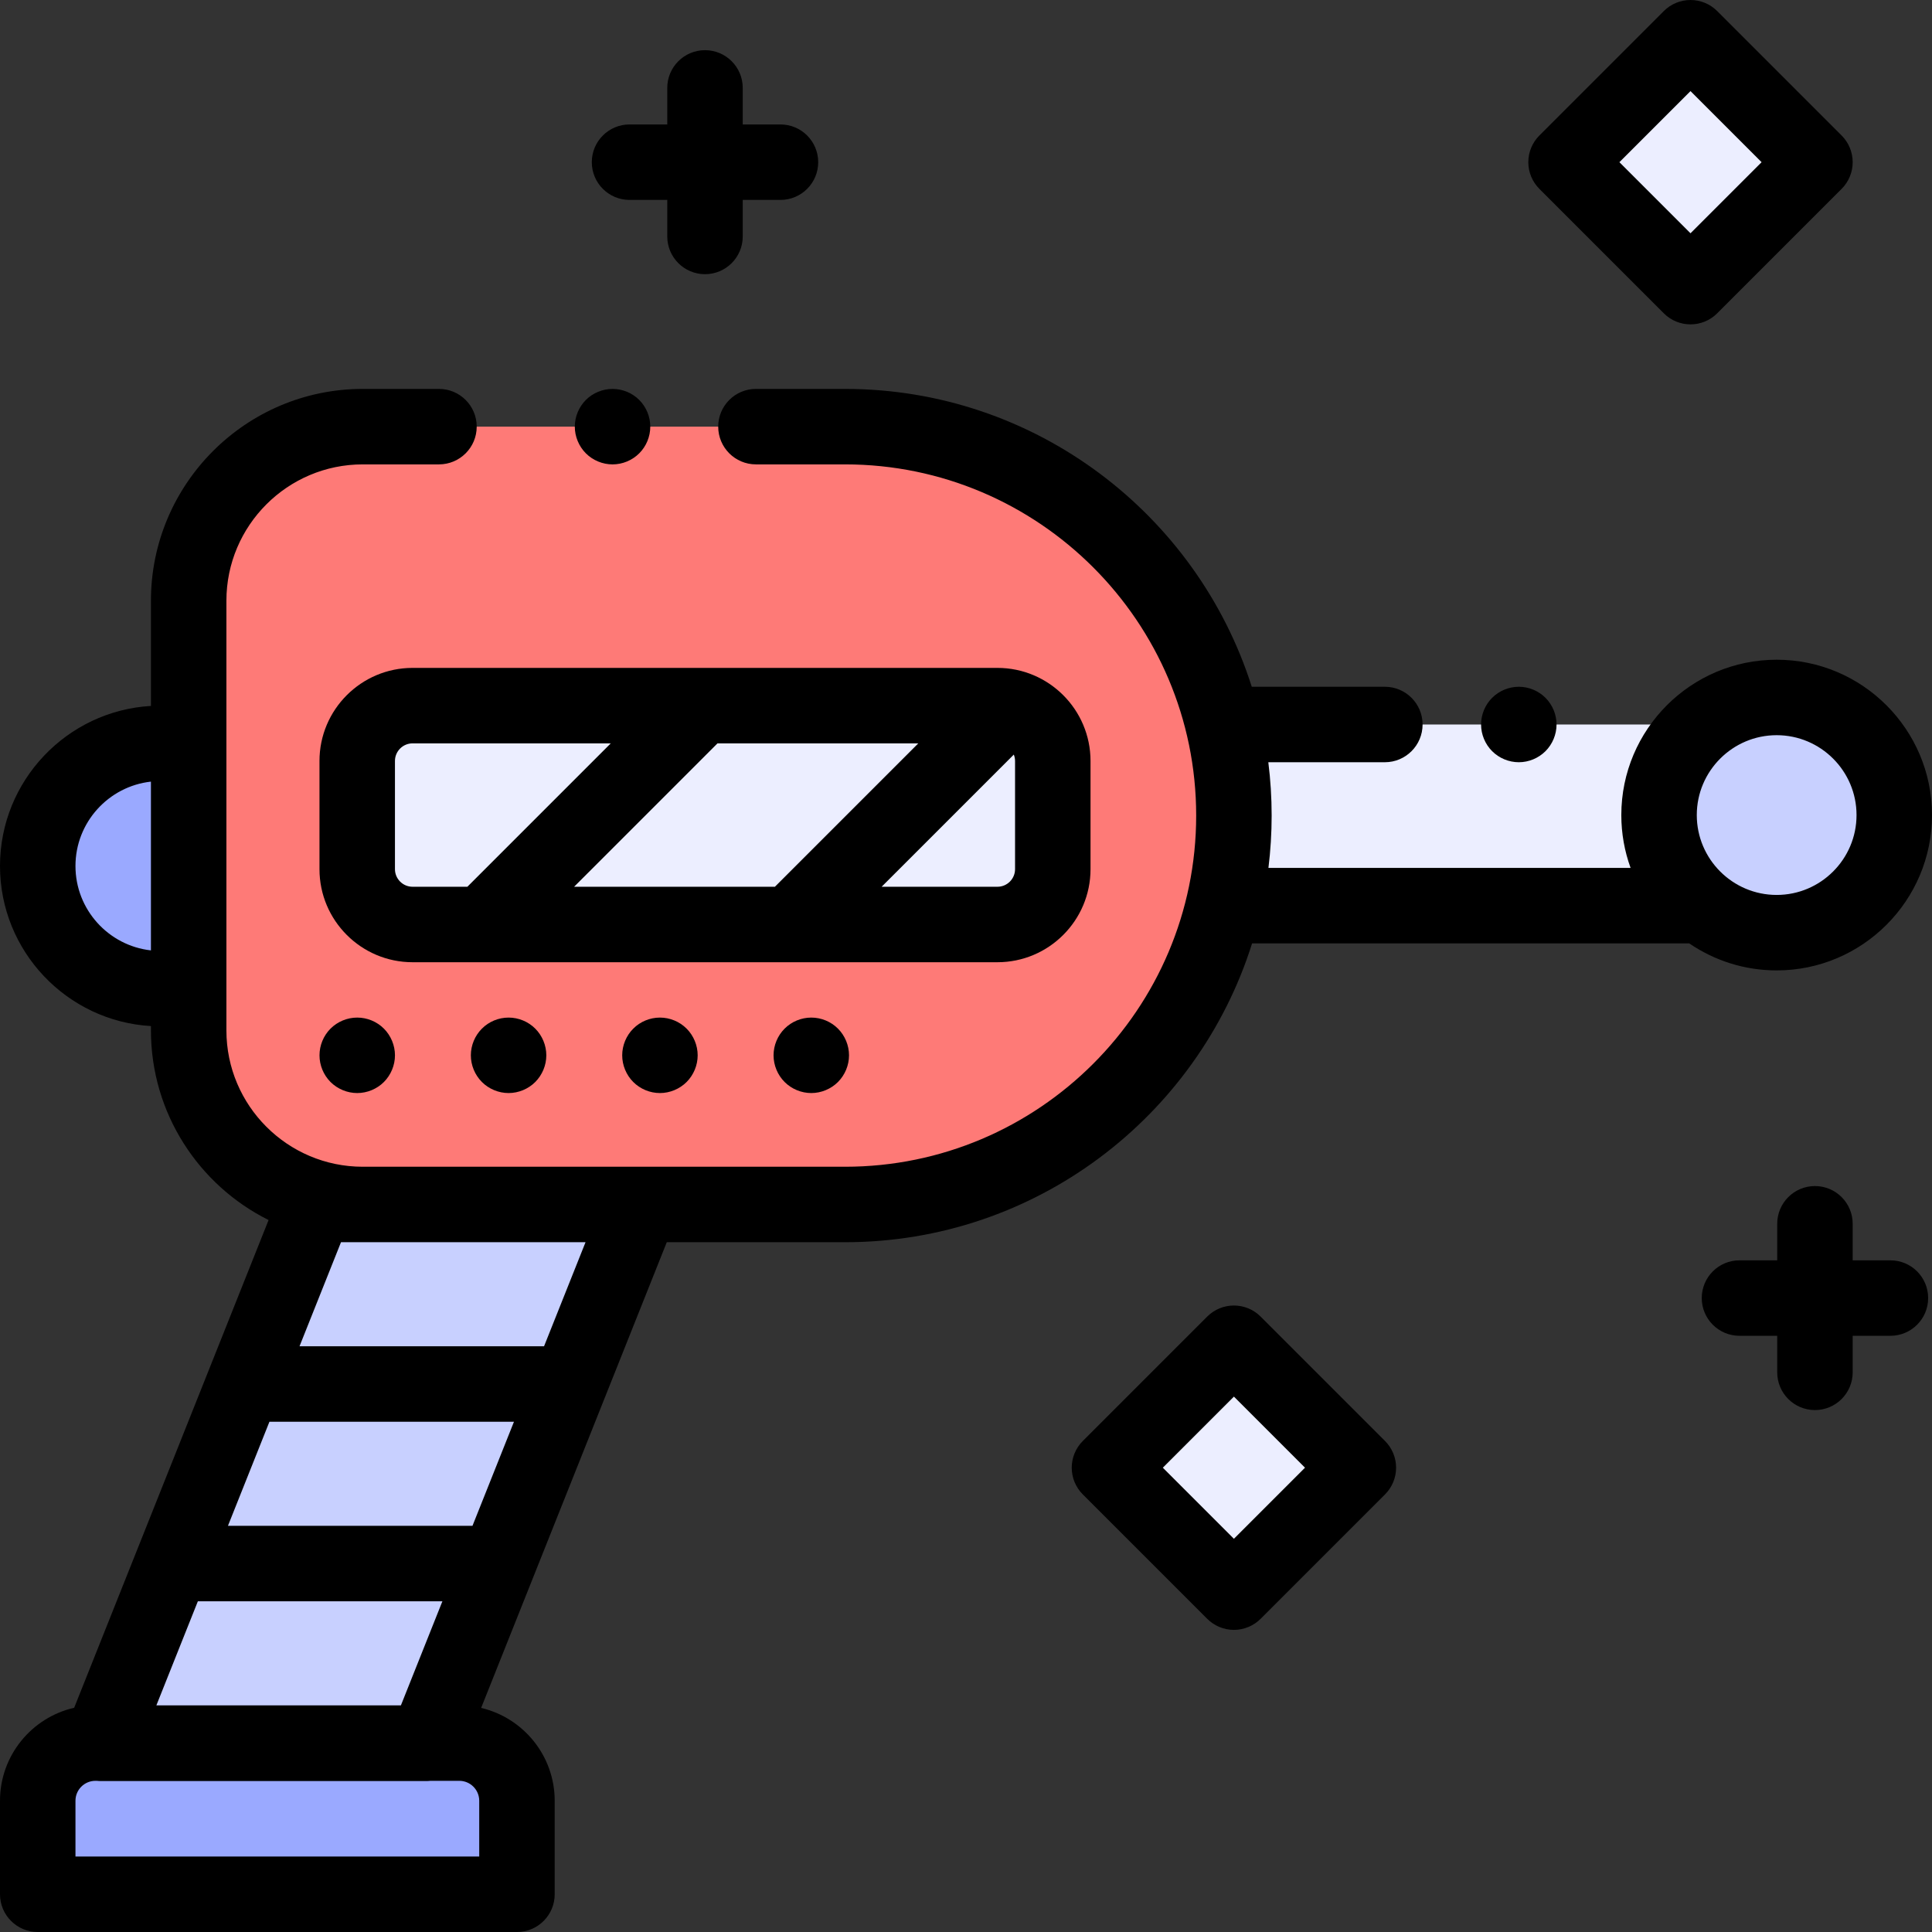 <?xml version="1.0" encoding="iso-8859-1"?>
<!-- Generator: Adobe Illustrator 19.0.0, SVG Export Plug-In . SVG Version: 6.00 Build 0)  -->
<svg version="1.1" id="Capa_1" xmlns="http://www.w3.org/2000/svg" xmlns:xlink="http://www.w3.org/1999/xlink" x="0px" y="0px"
	 viewBox="0 0 512 512" style="enable-background:new 0 0 512 512;" xml:space="preserve">
<rect x="0" y="0" width="512" height="512" fill="#333333" stroke="none"/>
<rect x="327" y="192" style="fill:#ECEEFF;" width="120.85" height="48"/>
<path style="fill:#9AA9FF;" d="M50,262h-7.5C24.551,262,10,247.449,10,229.5l0,0c0-17.949,14.551-32.5,32.5-32.5H50V262z"/>
<path style="fill:#C8D0FF;" d="M470.833,184.833L470.833,184.833c-17.213,0-31.167,13.954-31.167,31.167l0,0
	c0,17.213,13.954,31.167,31.167,31.167l0,0C488.046,247.167,502,233.213,502,216l0,0C502,198.787,488.046,184.833,470.833,184.833z"
	/>
<path style="fill:#9AA9FF;" d="M137,502H10v-24.781c0-8.44,6.842-15.281,15.281-15.281h96.438c8.44,0,15.281,6.842,15.281,15.281
	V502z"/>
<polygon style="fill:#C8D0FF;" points="113,462 26.666,462 83.588,319.2 169.923,319.2 "/>
<path style="fill:#FE7A77;" d="M223.933,319.2h-127.8C70.655,319.2,50,298.545,50,273.067V159.2
	c0-25.479,20.655-46.133,46.133-46.133h127.8c56.922,0,103.067,46.144,103.067,103.067l0,0C327,273.056,280.856,319.2,223.933,319.2
	z"/>
<g>
	<path style="fill:#ECEEFF;" d="M264.333,187h-155c-8.1,0-14.667,6.566-14.667,14.667v28.667c0,8.1,6.566,14.667,14.667,14.667h155
		c8.1,0,14.667-6.566,14.667-14.667v-28.667C279,193.566,272.434,187,264.333,187z"/>
	
		<rect x="424.673" y="19.66" transform="matrix(-0.707 0.707 -0.707 -0.707 795.164 -243.407)" style="fill:#ECEEFF;" width="46.642" height="46.642"/>
	
		<rect x="303.669" y="365.634" transform="matrix(-0.707 0.707 -0.707 -0.707 833.239 432.771)" style="fill:#ECEEFF;" width="46.642" height="46.642"/>
</g>
<path d="M162.33,123.069c2.63,0,5.21-1.069,7.07-2.93c1.87-1.859,2.93-4.439,2.93-7.07c0-2.64-1.06-5.21-2.93-7.079
	c-1.86-1.86-4.43-2.921-7.07-2.921c-2.63,0-5.21,1.061-7.07,2.921c-1.86,1.869-2.93,4.439-2.93,7.079c0,2.631,1.07,5.2,2.93,7.07
	C157.12,122,159.7,123.069,162.33,123.069z"/>
<path d="M223.934,329.2c50.552,0,93.458-33.348,107.883-79.2h115.838c6.607,4.518,14.588,7.167,23.179,7.167
	C493.533,257.167,512,238.699,512,216s-18.467-41.167-41.167-41.167c-22.7,0-41.167,18.468-41.167,41.167
	c0,4.914,0.868,9.627,2.455,14h-95.972c0.558-4.546,0.851-9.173,0.851-13.867c0-4.786-0.302-9.502-0.882-14.133H367
	c5.523,0,10-4.478,10-10s-4.477-10-10-10h-35.27c-14.507-45.714-57.343-78.934-107.796-78.934h-23.6c-5.523,0-10,4.478-10,10
	s4.477,10,10,10h23.6c51.317,0,93.066,41.75,93.066,93.067S275.25,309.2,223.934,309.2h-127.8C76.209,309.2,60,292.99,60,273.066
	V159.2c0-19.924,16.209-36.134,36.133-36.134h20.2c5.523,0,10-4.478,10-10s-4.477-10-10-10h-20.2
	C65.181,103.066,40,128.248,40,159.2v27.879c-22.275,1.299-40,19.826-40,42.42s17.725,41.121,40,42.42v1.146
	c0,21.991,12.717,41.058,31.178,50.261l-51.521,129.25C8.416,455.141,0,465.212,0,477.219V502c0,5.522,4.477,10,10,10h127
	c5.523,0,10-4.478,10-10v-24.781c0-11.948-8.334-21.98-19.493-24.605L176.702,329.2H223.934z M470.833,194.833
	c11.671,0,21.167,9.495,21.167,21.167s-9.495,21.167-21.167,21.167s-21.167-9.495-21.167-21.167S459.162,194.833,470.833,194.833z
	 M20,229.5c0-11.562,8.766-21.114,20-22.362v44.725C28.766,250.614,20,241.062,20,229.5z M125.212,404.358H60.408l10.994-27.579
	h64.804L125.212,404.358z M41.442,451.938l10.994-27.579h64.804l-10.994,27.579H41.442z M127,492H20v-14.781
	c0-2.912,2.369-5.281,5.281-5.281h0.372c0.335,0.034,0.672,0.063,1.013,0.063H113c0.356,0,0.708-0.025,1.056-0.063h7.663
	c2.912,0,5.281,2.369,5.281,5.281V492z M144.178,356.779H79.374L90.367,329.2h5.766h59.038L144.178,356.779z"/>
<path d="M402.5,202c2.63,0,5.21-1.07,7.07-2.931c1.86-1.859,2.93-4.439,2.93-7.069s-1.07-5.21-2.93-7.07s-4.44-2.93-7.07-2.93
	s-5.21,1.069-7.07,2.93c-1.86,1.86-2.93,4.44-2.93,7.07s1.07,5.21,2.93,7.069C397.29,200.93,399.87,202,402.5,202z"/>
<path d="M289,230.333v-28.666C289,188.065,277.935,177,264.333,177h-155c-13.602,0-24.667,11.065-24.667,24.667v28.666
	c0,13.602,11.065,24.667,24.667,24.667h155C277.935,255,289,243.935,289,230.333z M269,230.333c0,2.573-2.093,4.667-4.667,4.667
	h-30.691l35.028-35.028c0.207,0.527,0.33,1.095,0.33,1.695V230.333z M152.143,235l38-38h53.215l-38,38H152.143z M104.667,230.333
	v-28.666c0-2.573,2.094-4.667,4.667-4.667h52.524l-38,38h-14.524C106.76,235,104.667,232.906,104.667,230.333z"/>
<path d="M440.929,83.033c1.953,1.952,4.512,2.929,7.071,2.929s5.118-0.977,7.071-2.929l32.981-32.98
	c1.875-1.876,2.929-4.419,2.929-7.071s-1.054-5.195-2.929-7.071L455.071,2.929C453.196,1.054,450.652,0,448,0
	s-5.196,1.054-7.071,2.929L407.948,35.91c-1.875,1.876-2.929,4.419-2.929,7.071s1.054,5.195,2.929,7.071L440.929,83.033z
	 M448,24.143l18.839,18.839L448,61.82l-18.839-18.839L448,24.143z"/>
<path d="M334.071,348.904c-3.905-3.904-10.236-3.904-14.142,0l-32.981,32.98c-1.875,1.876-2.929,4.419-2.929,7.071
	s1.054,5.195,2.929,7.071l32.981,32.981c1.875,1.875,4.419,2.929,7.071,2.929s5.196-1.054,7.071-2.929l32.981-32.981
	c1.875-1.876,2.929-4.419,2.929-7.071s-1.054-5.195-2.929-7.071L334.071,348.904z M327,407.795l-18.839-18.839L327,370.117
	l18.839,18.839L327,407.795z"/>
<path d="M87.59,272.6c-1.86,1.86-2.92,4.44-2.92,7.07s1.06,5.2,2.92,7.07c1.87,1.859,4.44,2.93,7.08,2.93
	c2.63,0,5.21-1.07,7.07-2.93c1.86-1.87,2.93-4.44,2.93-7.07s-1.07-5.21-2.93-7.07c-1.86-1.87-4.44-2.93-7.07-2.93
	C92.03,269.67,89.46,270.729,87.59,272.6z"/>
<path d="M127.71,272.6c-1.86,1.86-2.93,4.431-2.93,7.07c0,2.63,1.07,5.21,2.93,7.07c1.86,1.859,4.43,2.93,7.07,2.93
	c2.63,0,5.21-1.07,7.07-2.93c1.86-1.87,2.93-4.44,2.93-7.07s-1.07-5.21-2.93-7.07c-1.86-1.87-4.44-2.93-7.07-2.93
	C132.14,269.67,129.57,270.729,127.71,272.6z"/>
<path d="M167.82,272.6c-1.86,1.86-2.93,4.431-2.93,7.07c0,2.63,1.07,5.21,2.93,7.07c1.86,1.859,4.43,2.93,7.07,2.93
	c2.63,0,5.21-1.07,7.07-2.93c1.86-1.87,2.93-4.44,2.93-7.07s-1.07-5.21-2.93-7.07c-1.86-1.87-4.44-2.93-7.07-2.93
	C172.25,269.67,169.68,270.729,167.82,272.6z"/>
<path d="M207.93,272.6c-1.86,1.86-2.93,4.431-2.93,7.07c0,2.63,1.07,5.21,2.93,7.07c1.86,1.859,4.44,2.93,7.07,2.93
	s5.21-1.07,7.07-2.93c1.86-1.87,2.93-4.44,2.93-7.07s-1.07-5.21-2.93-7.07c-1.86-1.87-4.44-2.93-7.07-2.93
	S209.79,270.729,207.93,272.6z"/>
<path d="M500.981,334h-10v-9.683c0-5.522-4.477-10-10-10s-10,4.478-10,10V334h-10c-5.523,0-10,4.478-10,10s4.477,10,10,10h10v9.683
	c0,5.522,4.477,10,10,10s10-4.478,10-10V354h10c5.523,0,10-4.478,10-10S506.504,334,500.981,334z"/>
<path d="M166.833,52.981h10v9.682c0,5.522,4.477,10,10,10s10-4.478,10-10v-9.682h10c5.523,0,10-4.478,10-10s-4.477-10-10-10h-10
	v-9.683c0-5.522-4.477-10-10-10s-10,4.478-10,10v9.683h-10c-5.523,0-10,4.478-10,10S161.311,52.981,166.833,52.981z"/>
<g>
</g>
<g>
</g>
<g>
</g>
<g>
</g>
<g>
</g>
<g>
</g>
<g>
</g>
<g>
</g>
<g>
</g>
<g>
</g>
<g>
</g>
<g>
</g>
<g>
</g>
<g>
</g>
<g>
</g>
</svg>
